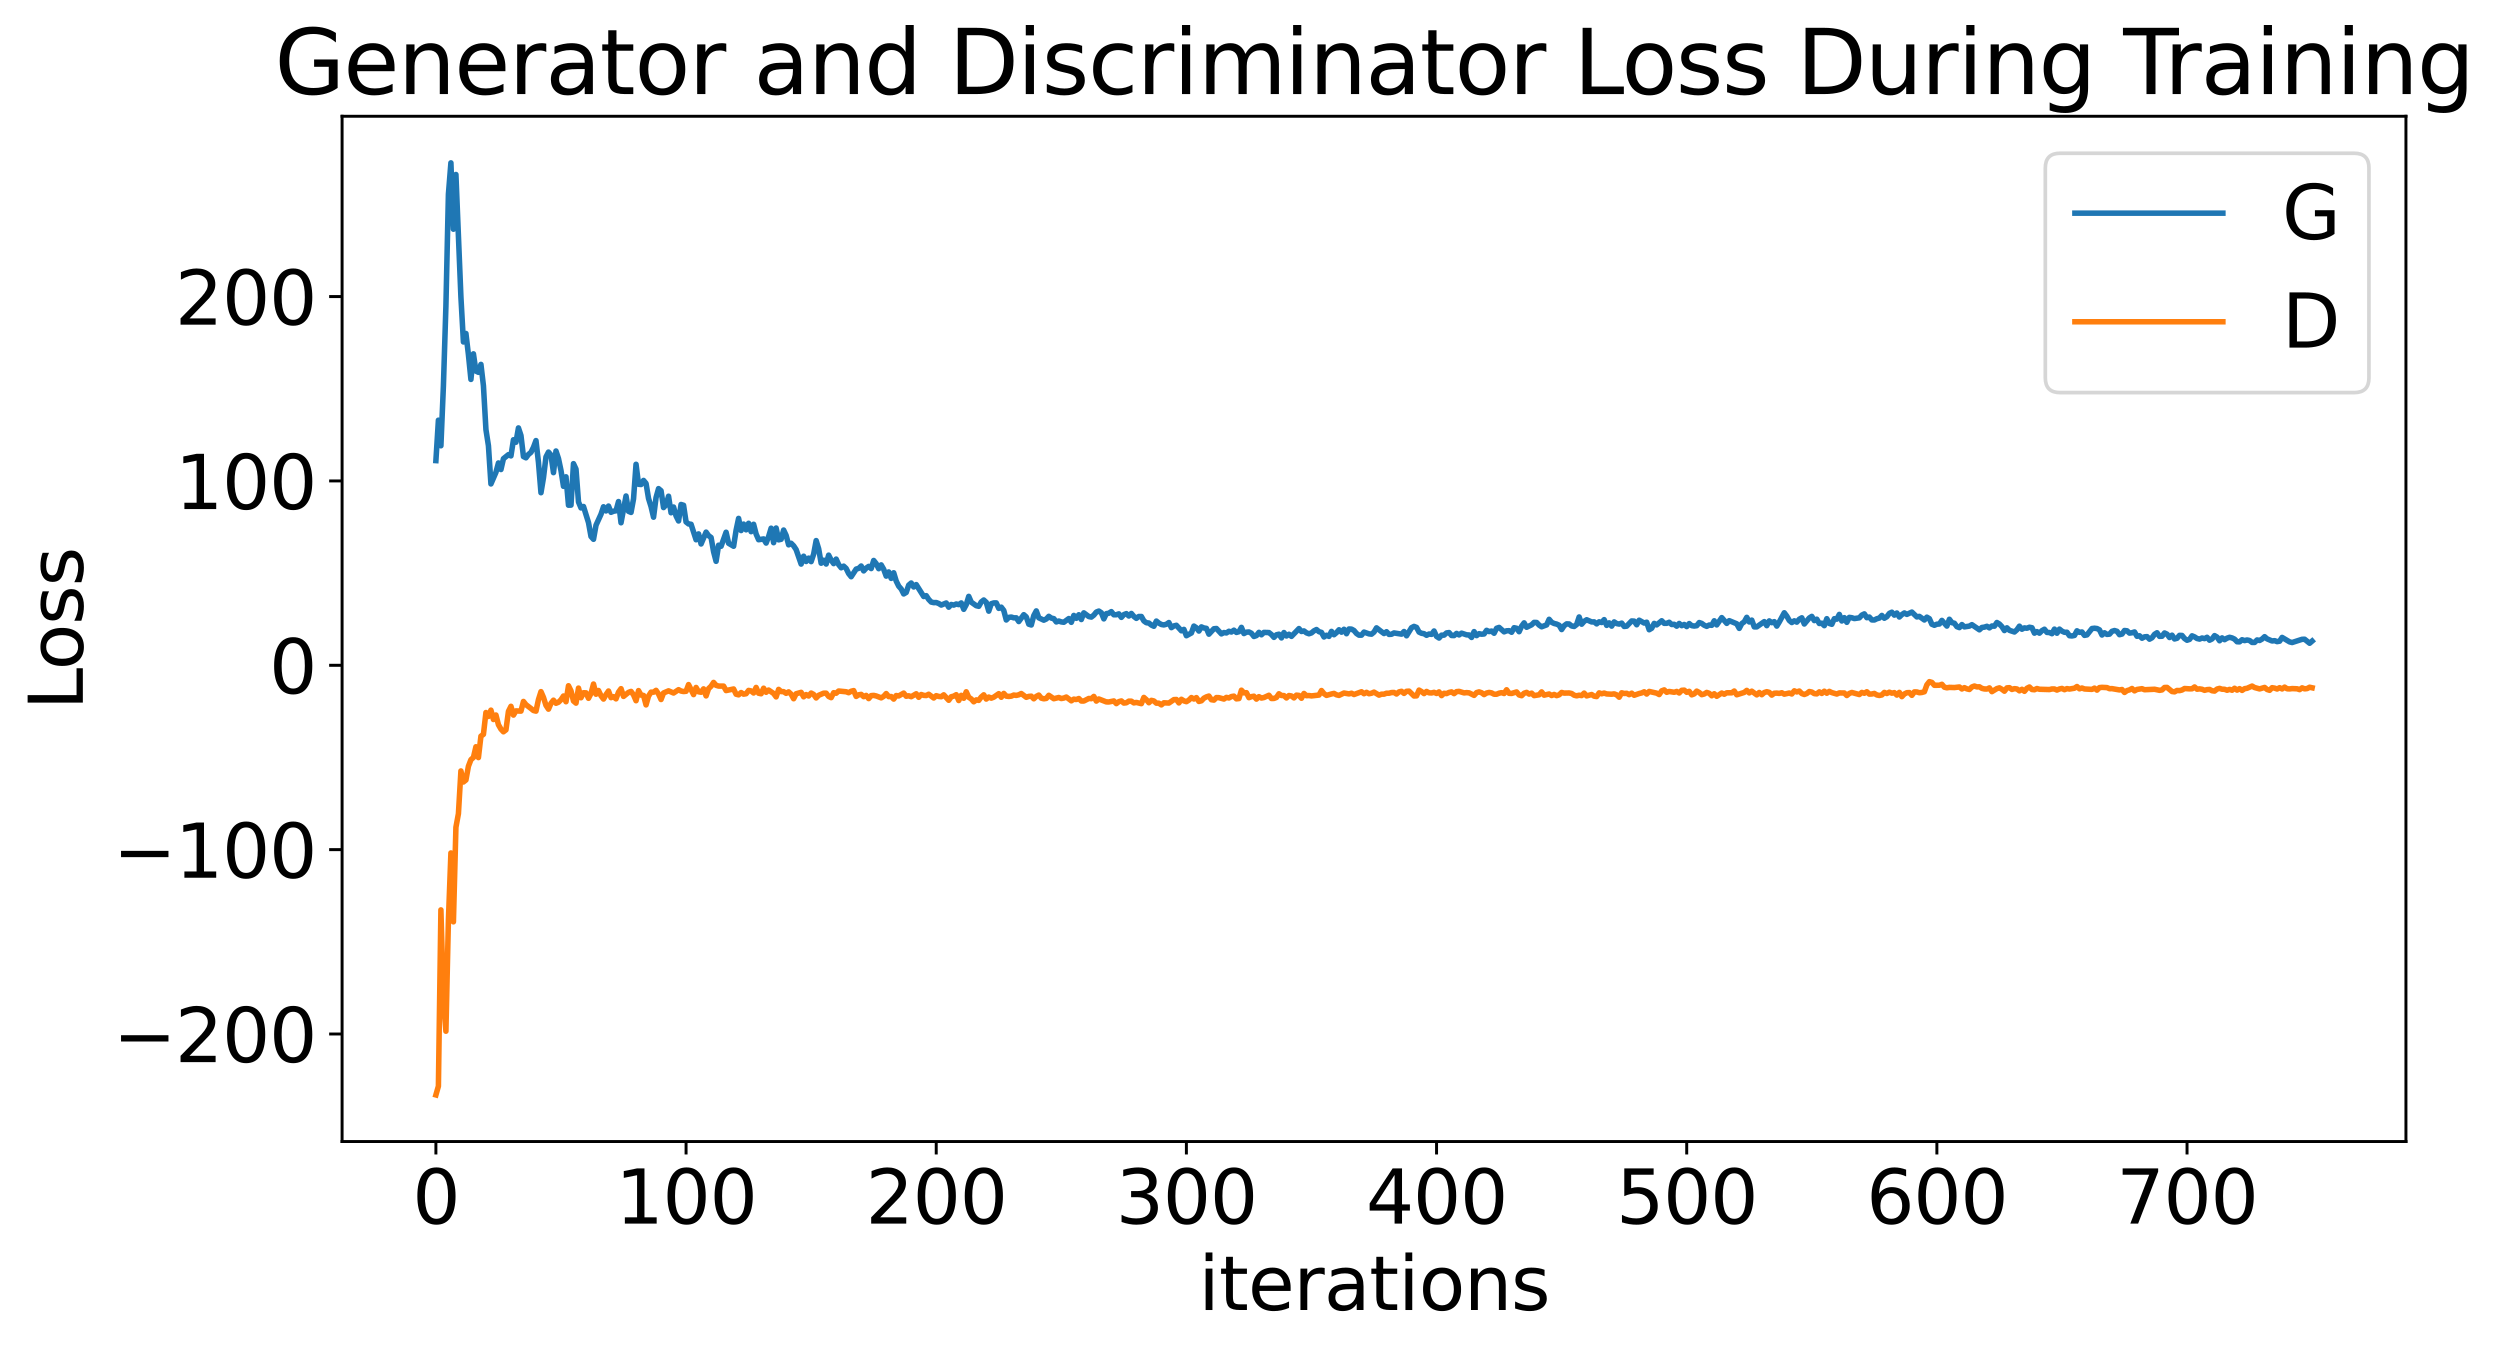 <?xml version="1.0" encoding="utf-8" standalone="no"?>
<!DOCTYPE svg PUBLIC "-//W3C//DTD SVG 1.1//EN"
  "http://www.w3.org/Graphics/SVG/1.1/DTD/svg11.dtd">
<svg xmlns:xlink="http://www.w3.org/1999/xlink" width="675.923pt" height="365.549pt" viewBox="0 0 675.923 365.549" xmlns="http://www.w3.org/2000/svg" version="1.1">
 <defs>
  <style type="text/css">*{stroke-linejoin: round; stroke-linecap: butt}</style>
 </defs>
 <g id="figure_1">
  <g id="patch_1">
   <path d="M 0 365.549 
L 675.923 365.549 
L 675.923 -0 
L 0 -0 
z
" style="fill: #ffffff"/>
  </g>
  <g id="axes_1">
   <g id="patch_2">
    <path d="M 92.491 308.636 
L 650.491 308.636 
L 650.491 31.436 
L 92.491 31.436 
z
" style="fill: #ffffff"/>
   </g>
   <g id="matplotlib.axis_1">
    <g id="xtick_1">
     <g id="line2d_1">
      <defs>
       <path id="m684b63f6de" d="M 0 0 
L 0 3.5 
" style="stroke: #000000; stroke-width: 0.8"/>
      </defs>
      <g>
       <use xlink:href="#m684b63f6de" x="117.854" y="308.636" style="stroke: #000000; stroke-width: 0.8"/>
      </g>
     </g>
     <g id="text_1">
      <!-- 0 -->
      <g transform="translate(111.492 330.833) scale(0.2 -0.2)">
       <defs>
        <path id="DejaVuSans-30" d="M 2034 4250 
Q 1547 4250 1301 3770 
Q 1056 3291 1056 2328 
Q 1056 1369 1301 889 
Q 1547 409 2034 409 
Q 2525 409 2770 889 
Q 3016 1369 3016 2328 
Q 3016 3291 2770 3770 
Q 2525 4250 2034 4250 
z
M 2034 4750 
Q 2819 4750 3233 4129 
Q 3647 3509 3647 2328 
Q 3647 1150 3233 529 
Q 2819 -91 2034 -91 
Q 1250 -91 836 529 
Q 422 1150 422 2328 
Q 422 3509 836 4129 
Q 1250 4750 2034 4750 
z
" transform="scale(0.016)"/>
       </defs>
       <use xlink:href="#DejaVuSans-30"/>
      </g>
     </g>
    </g>
    <g id="xtick_2">
     <g id="line2d_2">
      <g>
       <use xlink:href="#m684b63f6de" x="185.491" y="308.636" style="stroke: #000000; stroke-width: 0.8"/>
      </g>
     </g>
     <g id="text_2">
      <!-- 100 -->
      <g transform="translate(166.403 330.833) scale(0.2 -0.2)">
       <defs>
        <path id="DejaVuSans-31" d="M 794 531 
L 1825 531 
L 1825 4091 
L 703 3866 
L 703 4441 
L 1819 4666 
L 2450 4666 
L 2450 531 
L 3481 531 
L 3481 0 
L 794 0 
L 794 531 
z
" transform="scale(0.016)"/>
       </defs>
       <use xlink:href="#DejaVuSans-31"/>
       <use xlink:href="#DejaVuSans-30" x="63.623"/>
       <use xlink:href="#DejaVuSans-30" x="127.246"/>
      </g>
     </g>
    </g>
    <g id="xtick_3">
     <g id="line2d_3">
      <g>
       <use xlink:href="#m684b63f6de" x="253.127" y="308.636" style="stroke: #000000; stroke-width: 0.8"/>
      </g>
     </g>
     <g id="text_3">
      <!-- 200 -->
      <g transform="translate(234.039 330.833) scale(0.2 -0.2)">
       <defs>
        <path id="DejaVuSans-32" d="M 1228 531 
L 3431 531 
L 3431 0 
L 469 0 
L 469 531 
Q 828 903 1448 1529 
Q 2069 2156 2228 2338 
Q 2531 2678 2651 2914 
Q 2772 3150 2772 3378 
Q 2772 3750 2511 3984 
Q 2250 4219 1831 4219 
Q 1534 4219 1204 4116 
Q 875 4013 500 3803 
L 500 4441 
Q 881 4594 1212 4672 
Q 1544 4750 1819 4750 
Q 2544 4750 2975 4387 
Q 3406 4025 3406 3419 
Q 3406 3131 3298 2873 
Q 3191 2616 2906 2266 
Q 2828 2175 2409 1742 
Q 1991 1309 1228 531 
z
" transform="scale(0.016)"/>
       </defs>
       <use xlink:href="#DejaVuSans-32"/>
       <use xlink:href="#DejaVuSans-30" x="63.623"/>
       <use xlink:href="#DejaVuSans-30" x="127.246"/>
      </g>
     </g>
    </g>
    <g id="xtick_4">
     <g id="line2d_4">
      <g>
       <use xlink:href="#m684b63f6de" x="320.763" y="308.636" style="stroke: #000000; stroke-width: 0.8"/>
      </g>
     </g>
     <g id="text_4">
      <!-- 300 -->
      <g transform="translate(301.676 330.833) scale(0.2 -0.2)">
       <defs>
        <path id="DejaVuSans-33" d="M 2597 2516 
Q 3050 2419 3304 2112 
Q 3559 1806 3559 1356 
Q 3559 666 3084 287 
Q 2609 -91 1734 -91 
Q 1441 -91 1130 -33 
Q 819 25 488 141 
L 488 750 
Q 750 597 1062 519 
Q 1375 441 1716 441 
Q 2309 441 2620 675 
Q 2931 909 2931 1356 
Q 2931 1769 2642 2001 
Q 2353 2234 1838 2234 
L 1294 2234 
L 1294 2753 
L 1863 2753 
Q 2328 2753 2575 2939 
Q 2822 3125 2822 3475 
Q 2822 3834 2567 4026 
Q 2313 4219 1838 4219 
Q 1578 4219 1281 4162 
Q 984 4106 628 3988 
L 628 4550 
Q 988 4650 1302 4700 
Q 1616 4750 1894 4750 
Q 2613 4750 3031 4423 
Q 3450 4097 3450 3541 
Q 3450 3153 3228 2886 
Q 3006 2619 2597 2516 
z
" transform="scale(0.016)"/>
       </defs>
       <use xlink:href="#DejaVuSans-33"/>
       <use xlink:href="#DejaVuSans-30" x="63.623"/>
       <use xlink:href="#DejaVuSans-30" x="127.246"/>
      </g>
     </g>
    </g>
    <g id="xtick_5">
     <g id="line2d_5">
      <g>
       <use xlink:href="#m684b63f6de" x="388.4" y="308.636" style="stroke: #000000; stroke-width: 0.8"/>
      </g>
     </g>
     <g id="text_5">
      <!-- 400 -->
      <g transform="translate(369.312 330.833) scale(0.2 -0.2)">
       <defs>
        <path id="DejaVuSans-34" d="M 2419 4116 
L 825 1625 
L 2419 1625 
L 2419 4116 
z
M 2253 4666 
L 3047 4666 
L 3047 1625 
L 3713 1625 
L 3713 1100 
L 3047 1100 
L 3047 0 
L 2419 0 
L 2419 1100 
L 313 1100 
L 313 1709 
L 2253 4666 
z
" transform="scale(0.016)"/>
       </defs>
       <use xlink:href="#DejaVuSans-34"/>
       <use xlink:href="#DejaVuSans-30" x="63.623"/>
       <use xlink:href="#DejaVuSans-30" x="127.246"/>
      </g>
     </g>
    </g>
    <g id="xtick_6">
     <g id="line2d_6">
      <g>
       <use xlink:href="#m684b63f6de" x="456.036" y="308.636" style="stroke: #000000; stroke-width: 0.8"/>
      </g>
     </g>
     <g id="text_6">
      <!-- 500 -->
      <g transform="translate(436.949 330.833) scale(0.2 -0.2)">
       <defs>
        <path id="DejaVuSans-35" d="M 691 4666 
L 3169 4666 
L 3169 4134 
L 1269 4134 
L 1269 2991 
Q 1406 3038 1543 3061 
Q 1681 3084 1819 3084 
Q 2600 3084 3056 2656 
Q 3513 2228 3513 1497 
Q 3513 744 3044 326 
Q 2575 -91 1722 -91 
Q 1428 -91 1123 -41 
Q 819 9 494 109 
L 494 744 
Q 775 591 1075 516 
Q 1375 441 1709 441 
Q 2250 441 2565 725 
Q 2881 1009 2881 1497 
Q 2881 1984 2565 2268 
Q 2250 2553 1709 2553 
Q 1456 2553 1204 2497 
Q 953 2441 691 2322 
L 691 4666 
z
" transform="scale(0.016)"/>
       </defs>
       <use xlink:href="#DejaVuSans-35"/>
       <use xlink:href="#DejaVuSans-30" x="63.623"/>
       <use xlink:href="#DejaVuSans-30" x="127.246"/>
      </g>
     </g>
    </g>
    <g id="xtick_7">
     <g id="line2d_7">
      <g>
       <use xlink:href="#m684b63f6de" x="523.672" y="308.636" style="stroke: #000000; stroke-width: 0.8"/>
      </g>
     </g>
     <g id="text_7">
      <!-- 600 -->
      <g transform="translate(504.585 330.833) scale(0.2 -0.2)">
       <defs>
        <path id="DejaVuSans-36" d="M 2113 2584 
Q 1688 2584 1439 2293 
Q 1191 2003 1191 1497 
Q 1191 994 1439 701 
Q 1688 409 2113 409 
Q 2538 409 2786 701 
Q 3034 994 3034 1497 
Q 3034 2003 2786 2293 
Q 2538 2584 2113 2584 
z
M 3366 4563 
L 3366 3988 
Q 3128 4100 2886 4159 
Q 2644 4219 2406 4219 
Q 1781 4219 1451 3797 
Q 1122 3375 1075 2522 
Q 1259 2794 1537 2939 
Q 1816 3084 2150 3084 
Q 2853 3084 3261 2657 
Q 3669 2231 3669 1497 
Q 3669 778 3244 343 
Q 2819 -91 2113 -91 
Q 1303 -91 875 529 
Q 447 1150 447 2328 
Q 447 3434 972 4092 
Q 1497 4750 2381 4750 
Q 2619 4750 2861 4703 
Q 3103 4656 3366 4563 
z
" transform="scale(0.016)"/>
       </defs>
       <use xlink:href="#DejaVuSans-36"/>
       <use xlink:href="#DejaVuSans-30" x="63.623"/>
       <use xlink:href="#DejaVuSans-30" x="127.246"/>
      </g>
     </g>
    </g>
    <g id="xtick_8">
     <g id="line2d_8">
      <g>
       <use xlink:href="#m684b63f6de" x="591.309" y="308.636" style="stroke: #000000; stroke-width: 0.8"/>
      </g>
     </g>
     <g id="text_8">
      <!-- 700 -->
      <g transform="translate(572.221 330.833) scale(0.2 -0.2)">
       <defs>
        <path id="DejaVuSans-37" d="M 525 4666 
L 3525 4666 
L 3525 4397 
L 1831 0 
L 1172 0 
L 2766 4134 
L 525 4134 
L 525 4666 
z
" transform="scale(0.016)"/>
       </defs>
       <use xlink:href="#DejaVuSans-37"/>
       <use xlink:href="#DejaVuSans-30" x="63.623"/>
       <use xlink:href="#DejaVuSans-30" x="127.246"/>
      </g>
     </g>
    </g>
    <g id="text_9">
     <!-- iterations -->
     <g transform="translate(324.036 354.189) scale(0.2 -0.2)">
      <defs>
       <path id="DejaVuSans-69" d="M 603 3500 
L 1178 3500 
L 1178 0 
L 603 0 
L 603 3500 
z
M 603 4863 
L 1178 4863 
L 1178 4134 
L 603 4134 
L 603 4863 
z
" transform="scale(0.016)"/>
       <path id="DejaVuSans-74" d="M 1172 4494 
L 1172 3500 
L 2356 3500 
L 2356 3053 
L 1172 3053 
L 1172 1153 
Q 1172 725 1289 603 
Q 1406 481 1766 481 
L 2356 481 
L 2356 0 
L 1766 0 
Q 1100 0 847 248 
Q 594 497 594 1153 
L 594 3053 
L 172 3053 
L 172 3500 
L 594 3500 
L 594 4494 
L 1172 4494 
z
" transform="scale(0.016)"/>
       <path id="DejaVuSans-65" d="M 3597 1894 
L 3597 1613 
L 953 1613 
Q 991 1019 1311 708 
Q 1631 397 2203 397 
Q 2534 397 2845 478 
Q 3156 559 3463 722 
L 3463 178 
Q 3153 47 2828 -22 
Q 2503 -91 2169 -91 
Q 1331 -91 842 396 
Q 353 884 353 1716 
Q 353 2575 817 3079 
Q 1281 3584 2069 3584 
Q 2775 3584 3186 3129 
Q 3597 2675 3597 1894 
z
M 3022 2063 
Q 3016 2534 2758 2815 
Q 2500 3097 2075 3097 
Q 1594 3097 1305 2825 
Q 1016 2553 972 2059 
L 3022 2063 
z
" transform="scale(0.016)"/>
       <path id="DejaVuSans-72" d="M 2631 2963 
Q 2534 3019 2420 3045 
Q 2306 3072 2169 3072 
Q 1681 3072 1420 2755 
Q 1159 2438 1159 1844 
L 1159 0 
L 581 0 
L 581 3500 
L 1159 3500 
L 1159 2956 
Q 1341 3275 1631 3429 
Q 1922 3584 2338 3584 
Q 2397 3584 2469 3576 
Q 2541 3569 2628 3553 
L 2631 2963 
z
" transform="scale(0.016)"/>
       <path id="DejaVuSans-61" d="M 2194 1759 
Q 1497 1759 1228 1600 
Q 959 1441 959 1056 
Q 959 750 1161 570 
Q 1363 391 1709 391 
Q 2188 391 2477 730 
Q 2766 1069 2766 1631 
L 2766 1759 
L 2194 1759 
z
M 3341 1997 
L 3341 0 
L 2766 0 
L 2766 531 
Q 2569 213 2275 61 
Q 1981 -91 1556 -91 
Q 1019 -91 701 211 
Q 384 513 384 1019 
Q 384 1609 779 1909 
Q 1175 2209 1959 2209 
L 2766 2209 
L 2766 2266 
Q 2766 2663 2505 2880 
Q 2244 3097 1772 3097 
Q 1472 3097 1187 3025 
Q 903 2953 641 2809 
L 641 3341 
Q 956 3463 1253 3523 
Q 1550 3584 1831 3584 
Q 2591 3584 2966 3190 
Q 3341 2797 3341 1997 
z
" transform="scale(0.016)"/>
       <path id="DejaVuSans-6f" d="M 1959 3097 
Q 1497 3097 1228 2736 
Q 959 2375 959 1747 
Q 959 1119 1226 758 
Q 1494 397 1959 397 
Q 2419 397 2687 759 
Q 2956 1122 2956 1747 
Q 2956 2369 2687 2733 
Q 2419 3097 1959 3097 
z
M 1959 3584 
Q 2709 3584 3137 3096 
Q 3566 2609 3566 1747 
Q 3566 888 3137 398 
Q 2709 -91 1959 -91 
Q 1206 -91 779 398 
Q 353 888 353 1747 
Q 353 2609 779 3096 
Q 1206 3584 1959 3584 
z
" transform="scale(0.016)"/>
       <path id="DejaVuSans-6e" d="M 3513 2113 
L 3513 0 
L 2938 0 
L 2938 2094 
Q 2938 2591 2744 2837 
Q 2550 3084 2163 3084 
Q 1697 3084 1428 2787 
Q 1159 2491 1159 1978 
L 1159 0 
L 581 0 
L 581 3500 
L 1159 3500 
L 1159 2956 
Q 1366 3272 1645 3428 
Q 1925 3584 2291 3584 
Q 2894 3584 3203 3211 
Q 3513 2838 3513 2113 
z
" transform="scale(0.016)"/>
       <path id="DejaVuSans-73" d="M 2834 3397 
L 2834 2853 
Q 2591 2978 2328 3040 
Q 2066 3103 1784 3103 
Q 1356 3103 1142 2972 
Q 928 2841 928 2578 
Q 928 2378 1081 2264 
Q 1234 2150 1697 2047 
L 1894 2003 
Q 2506 1872 2764 1633 
Q 3022 1394 3022 966 
Q 3022 478 2636 193 
Q 2250 -91 1575 -91 
Q 1294 -91 989 -36 
Q 684 19 347 128 
L 347 722 
Q 666 556 975 473 
Q 1284 391 1588 391 
Q 1994 391 2212 530 
Q 2431 669 2431 922 
Q 2431 1156 2273 1281 
Q 2116 1406 1581 1522 
L 1381 1569 
Q 847 1681 609 1914 
Q 372 2147 372 2553 
Q 372 3047 722 3315 
Q 1072 3584 1716 3584 
Q 2034 3584 2315 3537 
Q 2597 3491 2834 3397 
z
" transform="scale(0.016)"/>
      </defs>
      <use xlink:href="#DejaVuSans-69"/>
      <use xlink:href="#DejaVuSans-74" x="27.783"/>
      <use xlink:href="#DejaVuSans-65" x="66.992"/>
      <use xlink:href="#DejaVuSans-72" x="128.516"/>
      <use xlink:href="#DejaVuSans-61" x="169.629"/>
      <use xlink:href="#DejaVuSans-74" x="230.908"/>
      <use xlink:href="#DejaVuSans-69" x="270.117"/>
      <use xlink:href="#DejaVuSans-6f" x="297.9"/>
      <use xlink:href="#DejaVuSans-6e" x="359.082"/>
      <use xlink:href="#DejaVuSans-73" x="422.461"/>
     </g>
    </g>
   </g>
   <g id="matplotlib.axis_2">
    <g id="ytick_1">
     <g id="line2d_9">
      <defs>
       <path id="m6ae4defc2c" d="M 0 0 
L -3.5 0 
" style="stroke: #000000; stroke-width: 0.8"/>
      </defs>
      <g>
       <use xlink:href="#m6ae4defc2c" x="92.491" y="279.563" style="stroke: #000000; stroke-width: 0.8"/>
      </g>
     </g>
     <g id="text_10">
      <!-- −200 -->
      <g transform="translate(30.556 287.161) scale(0.2 -0.2)">
       <defs>
        <path id="DejaVuSans-2212" d="M 678 2272 
L 4684 2272 
L 4684 1741 
L 678 1741 
L 678 2272 
z
" transform="scale(0.016)"/>
       </defs>
       <use xlink:href="#DejaVuSans-2212"/>
       <use xlink:href="#DejaVuSans-32" x="83.789"/>
       <use xlink:href="#DejaVuSans-30" x="147.412"/>
       <use xlink:href="#DejaVuSans-30" x="211.035"/>
      </g>
     </g>
    </g>
    <g id="ytick_2">
     <g id="line2d_10">
      <g>
       <use xlink:href="#m6ae4defc2c" x="92.491" y="229.718" style="stroke: #000000; stroke-width: 0.8"/>
      </g>
     </g>
     <g id="text_11">
      <!-- −100 -->
      <g transform="translate(30.556 237.317) scale(0.2 -0.2)">
       <use xlink:href="#DejaVuSans-2212"/>
       <use xlink:href="#DejaVuSans-31" x="83.789"/>
       <use xlink:href="#DejaVuSans-30" x="147.412"/>
       <use xlink:href="#DejaVuSans-30" x="211.035"/>
      </g>
     </g>
    </g>
    <g id="ytick_3">
     <g id="line2d_11">
      <g>
       <use xlink:href="#m6ae4defc2c" x="92.491" y="179.874" style="stroke: #000000; stroke-width: 0.8"/>
      </g>
     </g>
     <g id="text_12">
      <!-- 0 -->
      <g transform="translate(72.766 187.472) scale(0.2 -0.2)">
       <use xlink:href="#DejaVuSans-30"/>
      </g>
     </g>
    </g>
    <g id="ytick_4">
     <g id="line2d_12">
      <g>
       <use xlink:href="#m6ae4defc2c" x="92.491" y="130.029" style="stroke: #000000; stroke-width: 0.8"/>
      </g>
     </g>
     <g id="text_13">
      <!-- 100 -->
      <g transform="translate(47.316 137.628) scale(0.2 -0.2)">
       <use xlink:href="#DejaVuSans-31"/>
       <use xlink:href="#DejaVuSans-30" x="63.623"/>
       <use xlink:href="#DejaVuSans-30" x="127.246"/>
      </g>
     </g>
    </g>
    <g id="ytick_5">
     <g id="line2d_13">
      <g>
       <use xlink:href="#m6ae4defc2c" x="92.491" y="80.185" style="stroke: #000000; stroke-width: 0.8"/>
      </g>
     </g>
     <g id="text_14">
      <!-- 200 -->
      <g transform="translate(47.316 87.783) scale(0.2 -0.2)">
       <use xlink:href="#DejaVuSans-32"/>
       <use xlink:href="#DejaVuSans-30" x="63.623"/>
       <use xlink:href="#DejaVuSans-30" x="127.246"/>
      </g>
     </g>
    </g>
    <g id="text_15">
     <!-- Loss -->
     <g transform="translate(22.397 191.971) rotate(-90) scale(0.2 -0.2)">
      <defs>
       <path id="DejaVuSans-4c" d="M 628 4666 
L 1259 4666 
L 1259 531 
L 3531 531 
L 3531 0 
L 628 0 
L 628 4666 
z
" transform="scale(0.016)"/>
      </defs>
      <use xlink:href="#DejaVuSans-4c"/>
      <use xlink:href="#DejaVuSans-6f" x="53.963"/>
      <use xlink:href="#DejaVuSans-73" x="115.145"/>
      <use xlink:href="#DejaVuSans-73" x="167.244"/>
     </g>
    </g>
   </g>
   <g id="line2d_14">
    <path d="M 117.854 124.532 
L 118.531 113.612 
L 119.207 120.52 
L 119.883 104.349 
L 120.56 82.759 
L 121.236 52.517 
L 121.912 44.036 
L 122.589 61.97 
L 123.265 47.185 
L 124.618 80.314 
L 125.294 92.451 
L 125.971 90.17 
L 126.647 95.881 
L 127.323 102.578 
L 128 95.671 
L 128.676 100.332 
L 129.352 100.663 
L 130.029 98.525 
L 130.705 104.282 
L 131.382 116.143 
L 132.058 120.516 
L 132.734 130.835 
L 134.087 127.699 
L 134.763 125.168 
L 135.44 126.944 
L 136.116 124.006 
L 137.469 122.924 
L 138.145 123.258 
L 138.822 118.899 
L 139.498 119.564 
L 140.174 115.7 
L 140.851 117.745 
L 141.527 123.443 
L 142.203 123.775 
L 142.88 122.858 
L 143.556 122.302 
L 144.232 120.942 
L 144.909 119.124 
L 145.585 125.018 
L 146.262 133.214 
L 146.938 129.162 
L 147.614 123.543 
L 148.291 122.232 
L 148.967 123.024 
L 149.643 127.785 
L 150.32 121.941 
L 150.996 123.982 
L 151.672 127.194 
L 152.349 131.485 
L 153.025 128.918 
L 153.702 136.59 
L 154.378 136.567 
L 155.054 125.362 
L 155.731 126.824 
L 156.407 135.707 
L 157.083 137.327 
L 157.76 136.946 
L 159.112 141.298 
L 159.789 145.048 
L 160.465 145.805 
L 161.142 141.998 
L 162.494 139.026 
L 163.171 137.02 
L 163.847 138.139 
L 164.523 136.828 
L 165.2 138.508 
L 165.876 138.221 
L 166.552 138.102 
L 167.229 135.609 
L 167.905 141.339 
L 169.258 134.107 
L 169.934 138.243 
L 170.611 138.539 
L 171.287 134.882 
L 171.963 125.535 
L 172.64 130.929 
L 173.316 130.996 
L 173.992 129.896 
L 174.669 130.702 
L 175.345 134.782 
L 176.022 136.965 
L 176.698 139.834 
L 177.374 134.539 
L 178.051 132.113 
L 178.727 132.679 
L 179.403 137.227 
L 180.08 136.509 
L 180.756 134.165 
L 181.432 138.634 
L 182.109 137.087 
L 182.785 139.481 
L 183.462 140.848 
L 184.138 136.401 
L 184.814 136.61 
L 185.491 141.12 
L 186.167 141.657 
L 186.843 141.745 
L 188.196 145.931 
L 188.872 144.354 
L 189.549 147.068 
L 190.902 143.873 
L 191.578 144.823 
L 192.254 145.322 
L 192.931 149.161 
L 193.607 151.758 
L 194.283 147.409 
L 194.96 147.688 
L 196.312 143.905 
L 196.989 146.885 
L 198.342 147.688 
L 199.018 143.358 
L 199.694 140.161 
L 200.371 143.441 
L 201.047 141.701 
L 201.723 143.244 
L 202.4 141.486 
L 203.076 143.744 
L 203.752 141.753 
L 204.429 144.378 
L 205.105 145.925 
L 206.458 145.71 
L 207.134 146.822 
L 207.811 145.066 
L 208.487 142.813 
L 209.163 146.723 
L 209.84 142.763 
L 210.516 145.959 
L 211.192 145.805 
L 211.869 143.312 
L 212.545 144.758 
L 213.222 147.303 
L 213.898 146.891 
L 214.574 147.575 
L 215.251 148.595 
L 216.603 152.507 
L 217.28 150.388 
L 217.956 151.806 
L 218.632 150.903 
L 219.309 151.841 
L 219.985 149.806 
L 220.662 146.162 
L 221.338 148.368 
L 222.014 152.273 
L 222.691 151.466 
L 223.367 152.492 
L 224.043 150.095 
L 224.72 151.431 
L 225.396 152.384 
L 226.072 151.164 
L 226.749 152.662 
L 227.425 153.505 
L 228.102 153.07 
L 228.778 153.701 
L 229.454 155.076 
L 230.131 155.925 
L 231.483 153.861 
L 232.16 153.674 
L 232.836 153.035 
L 233.512 154.347 
L 234.189 153.599 
L 234.865 153.138 
L 235.542 153.719 
L 236.218 151.537 
L 236.894 152.382 
L 237.571 153.755 
L 238.247 152.731 
L 238.923 153.913 
L 239.6 155.763 
L 240.276 154.636 
L 240.952 156.375 
L 241.629 154.863 
L 242.305 157.097 
L 242.982 158.475 
L 243.658 159.246 
L 244.334 160.579 
L 245.011 160.178 
L 245.687 158.199 
L 246.363 157.633 
L 247.04 158.695 
L 247.716 158.059 
L 249.745 161.274 
L 250.422 161.05 
L 251.098 162.073 
L 251.774 162.78 
L 252.451 162.932 
L 253.127 162.91 
L 253.803 163.164 
L 254.48 163.59 
L 255.832 163.029 
L 256.509 164.161 
L 257.185 163.437 
L 257.862 163.598 
L 258.538 163.303 
L 259.214 163.467 
L 259.891 163.018 
L 260.567 164.735 
L 261.243 163.475 
L 261.92 161.245 
L 262.596 162.806 
L 263.949 163.762 
L 264.625 163.923 
L 265.302 162.747 
L 265.978 162.226 
L 266.654 162.846 
L 267.331 165.236 
L 268.007 163.231 
L 268.683 163.011 
L 269.36 163.004 
L 270.036 164.481 
L 270.712 164.159 
L 271.389 165.051 
L 272.065 167.617 
L 272.742 166.928 
L 273.418 166.829 
L 274.094 167.045 
L 274.771 167.041 
L 275.447 168.045 
L 276.8 166.199 
L 277.476 166.801 
L 278.152 168.76 
L 278.829 168.974 
L 279.505 166.435 
L 280.182 165.174 
L 280.858 167.037 
L 282.211 167.676 
L 282.887 167.355 
L 283.563 166.638 
L 284.24 167.117 
L 284.916 167.267 
L 285.592 168.15 
L 286.269 167.909 
L 286.945 168.147 
L 287.622 168.238 
L 288.974 167.241 
L 289.651 168.253 
L 290.327 166.4 
L 291.003 167.17 
L 291.68 166.21 
L 292.356 167.497 
L 293.032 165.699 
L 294.385 166.699 
L 295.062 166.841 
L 295.738 166.31 
L 296.414 165.48 
L 297.091 165.215 
L 297.767 165.669 
L 298.443 167.322 
L 299.12 165.914 
L 299.796 165.804 
L 300.472 165.368 
L 301.149 166.22 
L 301.825 166.206 
L 302.502 165.972 
L 303.178 166.914 
L 303.854 166.17 
L 304.531 165.912 
L 305.207 166.548 
L 305.883 165.863 
L 306.56 166.657 
L 307.236 167.182 
L 307.912 166.678 
L 308.589 166.676 
L 309.265 167.876 
L 309.942 168.366 
L 310.618 168.45 
L 311.294 168.998 
L 311.971 169.32 
L 312.647 167.923 
L 313.323 168.469 
L 314 168.844 
L 314.676 168.961 
L 315.352 168.782 
L 316.029 168.317 
L 316.705 169.689 
L 317.382 169.234 
L 318.058 169.061 
L 319.411 170.547 
L 320.087 170.172 
L 320.763 171.878 
L 322.116 171.137 
L 322.792 169.278 
L 323.469 169.726 
L 324.145 170.616 
L 324.822 169.496 
L 325.498 169.783 
L 326.174 169.89 
L 326.851 171.457 
L 328.203 170.001 
L 328.88 169.927 
L 330.232 171.38 
L 330.909 171.029 
L 331.585 171.125 
L 332.262 170.681 
L 332.938 170.877 
L 333.614 170.384 
L 334.291 170.987 
L 334.967 170.792 
L 335.643 169.625 
L 336.32 171.289 
L 336.996 170.927 
L 337.672 170.865 
L 338.349 171.212 
L 339.025 172.079 
L 339.702 171.845 
L 340.378 170.971 
L 341.054 171.625 
L 341.731 170.984 
L 343.083 171.029 
L 343.76 171.561 
L 344.436 172.322 
L 345.112 171.628 
L 345.789 171.468 
L 346.465 172.468 
L 347.142 171.026 
L 347.818 171.947 
L 348.494 171.484 
L 349.171 172.05 
L 350.523 170.66 
L 351.2 169.948 
L 351.876 170.734 
L 352.552 170.584 
L 353.229 171.103 
L 353.905 171.348 
L 354.582 171.12 
L 355.258 170.559 
L 355.934 170.211 
L 356.611 170.789 
L 357.287 170.98 
L 357.963 172.212 
L 358.64 171.754 
L 359.316 172.058 
L 359.992 170.71 
L 360.669 171.61 
L 361.345 171.046 
L 362.022 170.276 
L 362.698 170.921 
L 363.374 170.143 
L 364.051 171.336 
L 364.727 170.059 
L 365.403 170.093 
L 366.08 170.47 
L 366.756 171.274 
L 367.432 171.728 
L 368.109 171.723 
L 368.785 170.899 
L 370.138 171.378 
L 370.814 171.46 
L 371.491 170.901 
L 372.167 169.755 
L 373.52 170.795 
L 374.196 171.284 
L 374.872 170.797 
L 375.549 171.525 
L 376.225 171.481 
L 376.902 171.125 
L 378.931 171.451 
L 379.607 170.747 
L 380.283 171.894 
L 381.636 169.706 
L 382.312 169.358 
L 382.989 169.628 
L 383.665 170.895 
L 384.342 171.221 
L 385.018 171.328 
L 385.694 171.762 
L 386.371 171.42 
L 387.047 171.51 
L 387.723 170.605 
L 388.4 172.064 
L 389.076 172.504 
L 389.752 171.731 
L 390.429 171.718 
L 391.105 171.127 
L 391.782 171.028 
L 392.458 171.814 
L 393.134 171.843 
L 393.811 171.261 
L 394.487 171.662 
L 395.163 171.188 
L 396.516 171.638 
L 397.192 171.681 
L 397.869 172.343 
L 398.545 170.773 
L 399.222 171.851 
L 399.898 171.336 
L 400.574 171.471 
L 401.251 171.404 
L 401.927 170.429 
L 402.603 170.752 
L 403.28 170.623 
L 403.956 171.205 
L 404.632 169.869 
L 405.309 169.637 
L 406.662 170.828 
L 407.338 170.552 
L 408.014 170.519 
L 408.691 170.942 
L 409.367 169.719 
L 410.043 169.863 
L 410.72 170.789 
L 411.396 169.309 
L 412.072 168.405 
L 412.749 169.593 
L 414.102 168.929 
L 414.778 168.277 
L 415.454 168.304 
L 416.131 169.014 
L 416.807 169.461 
L 418.16 168.954 
L 418.836 167.445 
L 419.512 168.252 
L 420.189 168.569 
L 420.865 168.73 
L 421.542 169.044 
L 422.218 170.208 
L 422.894 169.181 
L 423.571 168.673 
L 424.247 168.708 
L 424.923 169.243 
L 425.6 169.377 
L 426.276 168.851 
L 426.952 166.813 
L 427.629 168.761 
L 428.305 168 
L 428.982 167.565 
L 430.334 168.156 
L 431.011 168.132 
L 431.687 168.675 
L 432.363 168.119 
L 433.04 168.305 
L 433.716 167.536 
L 434.392 169.079 
L 435.069 168.406 
L 435.745 169.281 
L 436.422 168.148 
L 437.098 168.594 
L 437.774 168.733 
L 438.451 168.471 
L 439.127 169.372 
L 439.803 169.293 
L 441.156 167.888 
L 441.832 167.937 
L 442.509 168.913 
L 443.185 167.686 
L 444.538 168.453 
L 445.214 168.226 
L 445.891 170.263 
L 446.567 169.858 
L 447.243 168.551 
L 447.92 168.947 
L 449.272 167.837 
L 449.949 168.529 
L 450.625 168.526 
L 451.302 168.242 
L 451.978 168.846 
L 452.654 168.793 
L 453.331 169.295 
L 454.007 168.568 
L 454.683 169.157 
L 455.36 168.842 
L 456.036 169.404 
L 456.712 168.601 
L 457.389 169.158 
L 458.065 169.262 
L 458.742 169.167 
L 459.418 168.319 
L 460.094 168.554 
L 460.771 169.044 
L 461.447 169.344 
L 462.123 168.986 
L 462.8 169.063 
L 463.476 167.845 
L 464.152 168.952 
L 465.505 166.987 
L 466.858 168.536 
L 467.534 167.813 
L 469.563 168.654 
L 470.24 169.891 
L 470.916 168.602 
L 471.592 168.123 
L 472.269 166.913 
L 472.945 168.156 
L 473.622 167.662 
L 474.298 169.488 
L 474.974 169.486 
L 477.003 168.073 
L 477.68 169.155 
L 478.356 167.874 
L 479.032 168.346 
L 479.709 168.077 
L 480.385 169.272 
L 481.062 168.161 
L 482.414 165.679 
L 483.091 166.577 
L 483.767 167.756 
L 484.443 168.312 
L 485.12 167.853 
L 485.796 168.206 
L 486.472 167.42 
L 487.149 167.037 
L 487.825 168.705 
L 489.178 167.087 
L 489.854 166.654 
L 490.531 167.786 
L 491.207 167.416 
L 491.883 168.57 
L 492.56 168.491 
L 493.236 169.155 
L 493.912 167.279 
L 494.589 168.56 
L 495.265 168.788 
L 495.942 167.281 
L 496.618 167.404 
L 497.294 166.122 
L 497.971 167.891 
L 498.647 166.997 
L 499.323 168.253 
L 500 166.923 
L 500.676 167.016 
L 501.352 167.241 
L 502.705 167.045 
L 503.382 166.305 
L 504.058 165.976 
L 504.734 167.001 
L 505.411 166.834 
L 506.087 167.605 
L 506.763 167.629 
L 507.44 167.288 
L 508.116 167.104 
L 508.792 166.398 
L 509.469 167.148 
L 510.145 166.744 
L 510.822 165.842 
L 511.498 165.519 
L 512.174 166.31 
L 512.851 165.741 
L 513.527 166.816 
L 514.203 166.165 
L 514.88 165.723 
L 515.556 166.108 
L 516.909 165.49 
L 518.262 166.795 
L 518.938 166.654 
L 520.291 167.621 
L 520.967 166.864 
L 521.643 167.267 
L 522.32 168.778 
L 522.996 169.055 
L 523.672 168.762 
L 524.349 168.711 
L 525.025 167.743 
L 526.378 169.265 
L 527.054 167.433 
L 527.731 168.345 
L 528.407 168.503 
L 529.083 169.431 
L 529.76 169.685 
L 530.436 168.871 
L 531.112 169.484 
L 532.465 169.279 
L 533.142 168.892 
L 535.171 170.281 
L 535.847 169.651 
L 536.523 169.556 
L 537.2 169.332 
L 537.876 169.753 
L 538.552 169.246 
L 539.229 169.301 
L 539.905 168.308 
L 540.582 168.719 
L 541.258 169.429 
L 541.934 170.479 
L 542.611 169.746 
L 543.287 170.423 
L 544.64 170.868 
L 545.316 170.271 
L 545.992 169.304 
L 546.669 170.119 
L 547.345 169.768 
L 548.022 169.858 
L 548.698 169.587 
L 549.374 169.717 
L 550.051 171.182 
L 550.727 170.773 
L 551.403 171.187 
L 552.08 170.514 
L 552.756 170.129 
L 553.432 170.984 
L 554.109 171.018 
L 554.785 171.33 
L 555.462 170.098 
L 556.138 171.202 
L 556.814 170.095 
L 557.491 170.642 
L 558.167 170.955 
L 558.843 170.938 
L 559.52 171.877 
L 560.196 171.941 
L 560.872 171.802 
L 561.549 170.554 
L 562.225 170.961 
L 562.902 170.872 
L 563.578 171.782 
L 564.254 171.653 
L 565.607 169.935 
L 566.283 169.855 
L 566.96 169.939 
L 567.636 170.29 
L 568.312 171.688 
L 568.989 171.086 
L 569.665 171.52 
L 570.342 171.452 
L 571.018 170.691 
L 571.694 170.478 
L 572.371 170.687 
L 573.047 171.598 
L 573.723 171.429 
L 574.4 170.469 
L 575.076 170.552 
L 575.752 171.171 
L 576.429 171.077 
L 577.105 170.857 
L 577.782 172.027 
L 578.458 171.897 
L 579.134 172.553 
L 579.811 172.187 
L 580.487 172.12 
L 581.163 172.813 
L 581.84 172.432 
L 582.516 171.505 
L 583.192 171.079 
L 583.869 172.052 
L 584.545 172.019 
L 585.222 171.139 
L 585.898 171.457 
L 586.574 172.361 
L 587.251 171.736 
L 587.927 172.753 
L 588.603 172.572 
L 589.28 171.778 
L 589.956 171.812 
L 590.632 172.632 
L 591.309 173.099 
L 591.985 172.871 
L 592.662 171.912 
L 593.338 172.195 
L 594.014 172.633 
L 594.691 172.796 
L 595.367 172.499 
L 596.043 172.658 
L 596.72 172.306 
L 597.396 173.088 
L 598.072 172.752 
L 598.749 171.854 
L 599.425 172.249 
L 600.102 173.238 
L 600.778 172.466 
L 601.454 172.944 
L 602.131 172.539 
L 602.807 172.308 
L 603.483 172.476 
L 604.16 172.806 
L 604.836 173.51 
L 605.512 173.535 
L 606.189 172.966 
L 606.865 173.196 
L 607.542 173.029 
L 608.218 173.17 
L 608.894 173.694 
L 609.571 173.696 
L 610.247 173.026 
L 610.923 173.164 
L 611.6 172.774 
L 612.276 172.144 
L 612.952 172.728 
L 614.305 173.301 
L 614.982 173.212 
L 615.658 173.474 
L 616.334 173.355 
L 617.011 172.341 
L 619.04 173.546 
L 619.716 173.717 
L 622.422 172.846 
L 623.098 172.831 
L 624.451 173.915 
L 625.127 173.329 
L 625.127 173.329 
" clip-path="url(#p0ed58107eb)" style="fill: none; stroke: #1f77b4; stroke-width: 1.5; stroke-linecap: square"/>
   </g>
   <g id="line2d_15">
    <path d="M 117.854 296.036 
L 118.531 293.671 
L 119.207 246.012 
L 119.883 269.986 
L 120.56 278.805 
L 121.236 248.797 
L 121.912 230.62 
L 122.589 249.231 
L 123.265 223.688 
L 123.942 220.005 
L 124.618 208.448 
L 125.294 211.428 
L 125.971 210.882 
L 126.647 207.173 
L 127.323 205.398 
L 128 204.796 
L 128.676 201.902 
L 129.352 204.825 
L 130.029 199.04 
L 130.705 198.543 
L 131.382 192.65 
L 132.058 193.698 
L 132.734 192.007 
L 133.411 194.532 
L 134.087 193.321 
L 134.763 195.95 
L 135.44 197.127 
L 136.116 197.852 
L 136.792 197.332 
L 137.469 192.322 
L 138.145 190.968 
L 138.822 193.335 
L 139.498 192.208 
L 140.851 192.262 
L 141.527 189.654 
L 142.203 190.521 
L 143.556 191.553 
L 144.232 192.104 
L 144.909 192.268 
L 145.585 189.139 
L 146.262 187.001 
L 146.938 188.56 
L 147.614 190.703 
L 148.291 191.731 
L 148.967 190.153 
L 149.643 189.313 
L 150.32 190.141 
L 150.996 189.86 
L 151.672 189.2 
L 152.349 188.182 
L 153.025 189.725 
L 153.702 185.409 
L 154.378 186.784 
L 155.054 189.527 
L 155.731 190.101 
L 156.407 186.044 
L 157.083 188.646 
L 157.76 187.302 
L 158.436 187.323 
L 159.112 188.795 
L 159.789 187.483 
L 160.465 184.947 
L 161.142 187.694 
L 161.818 186.692 
L 162.494 188.119 
L 163.171 189 
L 163.847 187.801 
L 164.523 186.832 
L 165.2 188.621 
L 165.876 188.361 
L 166.552 188.945 
L 167.229 187.132 
L 167.905 186.202 
L 168.582 188.284 
L 169.934 187.197 
L 170.611 186.938 
L 171.287 187.869 
L 171.963 189.449 
L 172.64 186.719 
L 173.316 187.926 
L 173.992 188.029 
L 174.669 190.578 
L 175.345 188.203 
L 176.022 187.139 
L 176.698 187.142 
L 177.374 186.651 
L 178.051 187.647 
L 178.727 189.12 
L 179.403 187.357 
L 180.756 186.781 
L 182.109 187.369 
L 183.462 186.468 
L 184.138 186.836 
L 184.814 186.971 
L 185.491 186.9 
L 186.167 185.093 
L 187.52 187.795 
L 188.196 185.874 
L 188.872 187.043 
L 189.549 187.16 
L 190.225 186.253 
L 190.902 188.145 
L 191.578 186.174 
L 192.254 185.537 
L 192.931 184.508 
L 193.607 185.289 
L 194.283 185.491 
L 195.636 185.506 
L 196.312 186.707 
L 198.342 186.282 
L 199.018 187.691 
L 199.694 187.862 
L 200.371 187.248 
L 201.047 187.676 
L 201.723 187.56 
L 202.4 186.671 
L 203.076 186.807 
L 203.752 187.358 
L 204.429 185.867 
L 205.105 187.428 
L 205.782 187.569 
L 206.458 186.076 
L 207.134 187.169 
L 207.811 186.573 
L 209.163 187.488 
L 209.84 188.414 
L 210.516 186.392 
L 211.192 186.977 
L 211.869 187.007 
L 212.545 187.455 
L 213.222 187.063 
L 213.898 187.688 
L 214.574 188.914 
L 215.251 187.573 
L 216.603 187.192 
L 217.28 188.389 
L 217.956 187.799 
L 218.632 188.176 
L 219.309 187.386 
L 219.985 187.752 
L 220.662 188.7 
L 221.338 187.993 
L 222.691 187.416 
L 223.367 187.418 
L 224.043 188.303 
L 224.72 188.623 
L 225.396 187.289 
L 226.072 187.427 
L 226.749 186.829 
L 228.778 187.035 
L 229.454 187.284 
L 230.131 186.891 
L 230.807 186.72 
L 231.483 188.287 
L 232.16 187.859 
L 232.836 187.743 
L 233.512 188.356 
L 234.189 188.023 
L 234.865 188.876 
L 235.542 188.073 
L 236.218 188.013 
L 236.894 188.165 
L 238.247 188.68 
L 238.923 188.271 
L 239.6 187.525 
L 240.276 188.342 
L 240.952 188.324 
L 241.629 189.009 
L 242.305 188.057 
L 242.982 188.16 
L 244.334 187.394 
L 245.011 188.24 
L 245.687 188.118 
L 246.363 188.362 
L 247.716 187.58 
L 248.392 188.523 
L 249.069 187.779 
L 249.745 188.005 
L 250.422 188.051 
L 251.098 187.705 
L 252.451 188.714 
L 253.127 188.091 
L 253.803 188.294 
L 254.48 188.373 
L 255.156 187.862 
L 256.509 189.328 
L 257.185 188.385 
L 257.862 188.209 
L 258.538 187.832 
L 259.214 189.397 
L 259.891 188.005 
L 260.567 188.785 
L 261.243 187.041 
L 261.92 188.521 
L 262.596 188.971 
L 263.272 189.739 
L 263.949 189.229 
L 264.625 189.357 
L 265.302 188.446 
L 265.978 187.862 
L 266.654 189.003 
L 267.331 188.465 
L 268.007 188.76 
L 268.683 188.493 
L 270.036 187.552 
L 270.712 188.515 
L 271.389 187.483 
L 272.065 188.209 
L 272.742 188.294 
L 273.418 188.217 
L 274.094 187.923 
L 274.771 188.013 
L 275.447 187.853 
L 276.123 187.512 
L 277.476 188.525 
L 278.152 188.286 
L 278.829 188.224 
L 279.505 188.931 
L 280.182 188.288 
L 280.858 187.93 
L 281.534 188.75 
L 282.211 188.932 
L 282.887 188.828 
L 283.563 187.992 
L 284.916 188.912 
L 286.269 188.582 
L 286.945 188.858 
L 287.622 188.733 
L 288.298 188.461 
L 289.651 189.477 
L 290.327 189.028 
L 291.003 189.132 
L 291.68 188.862 
L 292.356 189.527 
L 293.032 189.536 
L 294.385 188.843 
L 295.062 188.902 
L 295.738 188.297 
L 296.414 189.549 
L 297.091 188.985 
L 299.12 189.775 
L 299.796 189.788 
L 301.149 189.52 
L 301.825 190.233 
L 302.502 189.702 
L 303.178 189.514 
L 303.854 190.084 
L 304.531 190.008 
L 305.207 189.565 
L 305.883 189.583 
L 306.56 190.037 
L 307.236 189.92 
L 308.589 190.246 
L 309.265 188.57 
L 309.942 189.175 
L 310.618 189.991 
L 311.294 189.358 
L 311.971 189.516 
L 312.647 190.117 
L 313.323 190.121 
L 314 190.575 
L 314.676 190.013 
L 316.029 190.083 
L 317.382 189.16 
L 318.058 189.123 
L 318.734 190.043 
L 319.411 189.067 
L 320.087 189.495 
L 320.763 189.707 
L 321.44 189.284 
L 322.116 188.606 
L 322.792 188.988 
L 323.469 188.618 
L 324.145 189.644 
L 324.822 189.471 
L 325.498 188.768 
L 326.174 188.414 
L 326.851 188.195 
L 327.527 189.182 
L 328.203 189.286 
L 328.88 188.604 
L 329.556 188.63 
L 330.909 189.001 
L 331.585 188.555 
L 332.262 188.711 
L 332.938 188.331 
L 333.614 188.216 
L 334.291 188.947 
L 334.967 188.869 
L 335.643 186.613 
L 336.32 187.331 
L 336.996 187.279 
L 337.672 188.626 
L 338.349 188.357 
L 339.025 188.237 
L 339.702 189.014 
L 340.378 188.358 
L 341.054 188.733 
L 341.731 188.594 
L 343.083 187.978 
L 343.76 188.853 
L 344.436 188.839 
L 345.112 188.573 
L 345.789 187.581 
L 346.465 188.036 
L 347.142 188.069 
L 347.818 188.701 
L 348.494 188.053 
L 349.171 188.169 
L 349.847 188.687 
L 350.523 187.943 
L 351.2 188.021 
L 351.876 188.779 
L 352.552 187.497 
L 353.229 188.089 
L 353.905 188.053 
L 354.582 188.151 
L 356.611 187.923 
L 357.287 186.703 
L 357.963 187.536 
L 358.64 188.009 
L 359.992 187.627 
L 360.669 187.479 
L 361.345 187.855 
L 362.022 188.016 
L 363.374 187.371 
L 364.727 187.613 
L 365.403 187.426 
L 366.08 187.773 
L 368.109 187.032 
L 368.785 187.56 
L 369.462 187.191 
L 370.138 187.563 
L 370.814 187.427 
L 371.491 187.129 
L 372.843 187.941 
L 373.52 187.68 
L 374.196 187.683 
L 374.872 187.423 
L 375.549 187.429 
L 376.225 187.247 
L 376.902 187.229 
L 377.578 187.632 
L 378.254 187.059 
L 378.931 186.912 
L 379.607 187.47 
L 380.283 186.911 
L 380.96 186.861 
L 382.312 188.173 
L 382.989 188.138 
L 383.665 186.584 
L 384.342 186.98 
L 385.018 187.522 
L 385.694 186.95 
L 386.371 187.321 
L 387.047 187.351 
L 387.723 187.19 
L 388.4 187.487 
L 389.076 187.064 
L 389.752 188.069 
L 390.429 187.439 
L 391.105 187.526 
L 391.782 187.214 
L 392.458 187.065 
L 393.134 187.534 
L 393.811 187 
L 394.487 186.926 
L 395.84 187.338 
L 396.516 187.268 
L 397.192 187.325 
L 398.545 188.006 
L 399.222 187.257 
L 399.898 187.061 
L 400.574 187.294 
L 401.251 187.793 
L 401.927 187.373 
L 402.603 187.208 
L 403.28 187.337 
L 403.956 187.698 
L 404.632 187.696 
L 405.309 187.417 
L 405.985 187.272 
L 406.662 187.498 
L 407.338 186.499 
L 408.014 187.451 
L 408.691 187.487 
L 410.043 187.08 
L 410.72 187.896 
L 411.396 188.091 
L 412.072 187.424 
L 412.749 187.199 
L 413.425 187.66 
L 414.102 187.411 
L 414.778 188.07 
L 416.131 187.85 
L 416.807 187.071 
L 417.483 187.95 
L 418.836 187.633 
L 419.512 188.045 
L 420.189 187.763 
L 420.865 188.078 
L 421.542 187.861 
L 422.218 187.221 
L 422.894 187.392 
L 424.247 187.36 
L 424.923 187.502 
L 425.6 187.963 
L 426.276 188.131 
L 426.952 187.961 
L 427.629 188.06 
L 428.305 187.395 
L 428.982 188.153 
L 430.334 187.778 
L 431.011 188.222 
L 431.687 188.327 
L 432.363 187.334 
L 433.04 187.575 
L 433.716 187.386 
L 434.392 187.622 
L 435.745 187.692 
L 436.422 187.598 
L 437.098 187.866 
L 437.774 188.502 
L 438.451 187.315 
L 439.127 187.494 
L 439.803 187.451 
L 440.48 187.814 
L 441.156 187.417 
L 441.832 187.975 
L 443.185 187.509 
L 443.862 187.347 
L 444.538 187.041 
L 445.214 187.642 
L 445.891 186.948 
L 447.92 187.407 
L 448.596 187.783 
L 449.272 186.783 
L 449.949 186.525 
L 450.625 187.174 
L 451.302 186.955 
L 452.654 187.17 
L 453.331 186.949 
L 454.007 187.358 
L 454.683 186.647 
L 455.36 186.591 
L 456.036 187.171 
L 456.712 186.922 
L 457.389 187.86 
L 458.065 187.609 
L 458.742 186.862 
L 459.418 187.229 
L 460.094 187.817 
L 460.771 187.636 
L 461.447 187.213 
L 462.123 187.446 
L 462.8 188.112 
L 463.476 187.575 
L 464.152 188.253 
L 465.505 187.376 
L 466.182 187.701 
L 466.858 187.309 
L 468.211 187.314 
L 468.887 186.836 
L 469.563 187.844 
L 471.592 187.209 
L 472.269 186.666 
L 472.945 187.335 
L 473.622 186.874 
L 474.974 187.869 
L 475.651 187.228 
L 476.327 187.824 
L 477.003 187.239 
L 477.68 187.02 
L 478.356 187.197 
L 479.032 187.933 
L 479.709 187.431 
L 480.385 187.394 
L 481.062 187.476 
L 481.738 187.297 
L 482.414 187.683 
L 483.767 187.372 
L 484.443 187.628 
L 485.12 186.783 
L 485.796 187.075 
L 486.472 186.839 
L 487.149 187.516 
L 487.825 187.763 
L 488.502 187.506 
L 489.178 186.969 
L 489.854 187.109 
L 490.531 187.535 
L 491.207 187.599 
L 491.883 187.057 
L 492.56 187.479 
L 493.236 186.89 
L 493.912 187.426 
L 494.589 186.929 
L 495.265 187.257 
L 496.618 187.647 
L 497.294 187.342 
L 498.647 187.365 
L 499.323 188.044 
L 500 187.491 
L 500.676 187.225 
L 502.705 187.781 
L 503.382 187.215 
L 504.058 187.432 
L 504.734 187.031 
L 505.411 187.667 
L 506.087 187.633 
L 506.763 187.483 
L 507.44 187.892 
L 508.116 188.03 
L 508.792 187.893 
L 509.469 187.21 
L 510.145 187.498 
L 510.822 187.144 
L 511.498 187.41 
L 512.174 187.265 
L 512.851 187.924 
L 513.527 187.202 
L 514.203 188.344 
L 514.88 187.629 
L 515.556 187.288 
L 516.232 187.25 
L 516.909 187.989 
L 517.585 187.071 
L 518.262 187.082 
L 518.938 187.295 
L 519.614 187.222 
L 520.291 187.029 
L 520.967 185.159 
L 521.643 184.3 
L 522.32 184.5 
L 522.996 185.278 
L 524.349 185.269 
L 525.025 185.015 
L 525.702 185.796 
L 526.378 185.958 
L 527.054 185.848 
L 528.407 185.893 
L 529.76 185.735 
L 530.436 186.276 
L 531.112 185.924 
L 531.789 186.247 
L 532.465 186.411 
L 533.142 185.734 
L 533.818 185.48 
L 534.494 185.718 
L 535.171 185.69 
L 535.847 186.112 
L 536.523 186.273 
L 537.2 186.296 
L 537.876 185.989 
L 538.552 186.997 
L 539.905 186.171 
L 540.582 185.977 
L 541.258 186.357 
L 541.934 186.875 
L 542.611 185.986 
L 543.287 185.924 
L 543.963 186.399 
L 544.64 186.191 
L 545.316 186.267 
L 545.992 186.776 
L 546.669 186.365 
L 547.345 186.908 
L 548.022 186.091 
L 548.698 185.745 
L 549.374 186.419 
L 550.051 186.485 
L 550.727 186.162 
L 551.403 186.353 
L 554.109 186.436 
L 554.785 186.271 
L 555.462 186.28 
L 556.138 186.572 
L 556.814 186.278 
L 557.491 186.139 
L 558.167 186.468 
L 558.843 186.182 
L 559.52 186.297 
L 560.872 186.072 
L 561.549 185.62 
L 562.225 186.232 
L 562.902 186.02 
L 563.578 186.274 
L 565.607 186.39 
L 566.283 186.049 
L 566.96 186.586 
L 567.636 185.908 
L 568.312 185.839 
L 569.665 185.906 
L 570.342 186.203 
L 571.018 186.186 
L 573.047 186.535 
L 573.723 186.426 
L 574.4 187.209 
L 575.076 186.72 
L 575.752 186.525 
L 576.429 186.154 
L 577.105 186.784 
L 577.782 186.408 
L 579.134 186.202 
L 579.811 186.483 
L 582.516 186.353 
L 583.869 186.643 
L 584.545 186.526 
L 585.222 185.881 
L 585.898 185.858 
L 587.251 186.965 
L 587.927 187.053 
L 588.603 186.68 
L 589.28 186.721 
L 589.956 186.555 
L 590.632 186.154 
L 591.985 186.244 
L 592.662 186.222 
L 593.338 185.734 
L 594.014 186.339 
L 594.691 186.254 
L 595.367 186.357 
L 596.043 186.636 
L 596.72 186.455 
L 597.396 186.402 
L 598.072 186.755 
L 598.749 186.846 
L 599.425 186.299 
L 600.102 186.117 
L 600.778 186.346 
L 601.454 186.36 
L 602.131 186.623 
L 602.807 186.389 
L 603.483 186.618 
L 604.16 186.091 
L 604.836 186.587 
L 605.512 186.19 
L 606.189 186.66 
L 606.865 186.198 
L 607.542 186.092 
L 608.894 185.493 
L 609.571 185.887 
L 610.923 186.26 
L 612.276 185.864 
L 612.952 186.417 
L 613.629 186.633 
L 614.305 185.934 
L 614.982 186.048 
L 615.658 186.289 
L 616.334 185.936 
L 617.011 186.266 
L 617.687 185.779 
L 618.363 186.226 
L 619.04 186.262 
L 619.716 186.175 
L 621.069 186.227 
L 621.745 186.452 
L 622.422 185.973 
L 623.098 186.244 
L 623.774 186.169 
L 624.451 185.808 
L 625.127 185.955 
L 625.127 185.955 
" clip-path="url(#p0ed58107eb)" style="fill: none; stroke: #ff7f0e; stroke-width: 1.5; stroke-linecap: square"/>
   </g>
   <g id="patch_3">
    <path d="M 92.491 308.636 
L 92.491 31.436 
" style="fill: none; stroke: #000000; stroke-width: 0.8; stroke-linejoin: miter; stroke-linecap: square"/>
   </g>
   <g id="patch_4">
    <path d="M 650.491 308.636 
L 650.491 31.436 
" style="fill: none; stroke: #000000; stroke-width: 0.8; stroke-linejoin: miter; stroke-linecap: square"/>
   </g>
   <g id="patch_5">
    <path d="M 92.491 308.636 
L 650.491 308.636 
" style="fill: none; stroke: #000000; stroke-width: 0.8; stroke-linejoin: miter; stroke-linecap: square"/>
   </g>
   <g id="patch_6">
    <path d="M 92.491 31.436 
L 650.491 31.436 
" style="fill: none; stroke: #000000; stroke-width: 0.8; stroke-linejoin: miter; stroke-linecap: square"/>
   </g>
   <g id="text_16">
    <!-- Generator and Discriminator Loss During Training -->
    <g transform="translate(74.258 25.436) scale(0.24 -0.24)">
     <defs>
      <path id="DejaVuSans-47" d="M 3809 666 
L 3809 1919 
L 2778 1919 
L 2778 2438 
L 4434 2438 
L 4434 434 
Q 4069 175 3628 42 
Q 3188 -91 2688 -91 
Q 1594 -91 976 548 
Q 359 1188 359 2328 
Q 359 3472 976 4111 
Q 1594 4750 2688 4750 
Q 3144 4750 3555 4637 
Q 3966 4525 4313 4306 
L 4313 3634 
Q 3963 3931 3569 4081 
Q 3175 4231 2741 4231 
Q 1884 4231 1454 3753 
Q 1025 3275 1025 2328 
Q 1025 1384 1454 906 
Q 1884 428 2741 428 
Q 3075 428 3337 486 
Q 3600 544 3809 666 
z
" transform="scale(0.016)"/>
      <path id="DejaVuSans-20" transform="scale(0.016)"/>
      <path id="DejaVuSans-64" d="M 2906 2969 
L 2906 4863 
L 3481 4863 
L 3481 0 
L 2906 0 
L 2906 525 
Q 2725 213 2448 61 
Q 2172 -91 1784 -91 
Q 1150 -91 751 415 
Q 353 922 353 1747 
Q 353 2572 751 3078 
Q 1150 3584 1784 3584 
Q 2172 3584 2448 3432 
Q 2725 3281 2906 2969 
z
M 947 1747 
Q 947 1113 1208 752 
Q 1469 391 1925 391 
Q 2381 391 2643 752 
Q 2906 1113 2906 1747 
Q 2906 2381 2643 2742 
Q 2381 3103 1925 3103 
Q 1469 3103 1208 2742 
Q 947 2381 947 1747 
z
" transform="scale(0.016)"/>
      <path id="DejaVuSans-44" d="M 1259 4147 
L 1259 519 
L 2022 519 
Q 2988 519 3436 956 
Q 3884 1394 3884 2338 
Q 3884 3275 3436 3711 
Q 2988 4147 2022 4147 
L 1259 4147 
z
M 628 4666 
L 1925 4666 
Q 3281 4666 3915 4102 
Q 4550 3538 4550 2338 
Q 4550 1131 3912 565 
Q 3275 0 1925 0 
L 628 0 
L 628 4666 
z
" transform="scale(0.016)"/>
      <path id="DejaVuSans-63" d="M 3122 3366 
L 3122 2828 
Q 2878 2963 2633 3030 
Q 2388 3097 2138 3097 
Q 1578 3097 1268 2742 
Q 959 2388 959 1747 
Q 959 1106 1268 751 
Q 1578 397 2138 397 
Q 2388 397 2633 464 
Q 2878 531 3122 666 
L 3122 134 
Q 2881 22 2623 -34 
Q 2366 -91 2075 -91 
Q 1284 -91 818 406 
Q 353 903 353 1747 
Q 353 2603 823 3093 
Q 1294 3584 2113 3584 
Q 2378 3584 2631 3529 
Q 2884 3475 3122 3366 
z
" transform="scale(0.016)"/>
      <path id="DejaVuSans-6d" d="M 3328 2828 
Q 3544 3216 3844 3400 
Q 4144 3584 4550 3584 
Q 5097 3584 5394 3201 
Q 5691 2819 5691 2113 
L 5691 0 
L 5113 0 
L 5113 2094 
Q 5113 2597 4934 2840 
Q 4756 3084 4391 3084 
Q 3944 3084 3684 2787 
Q 3425 2491 3425 1978 
L 3425 0 
L 2847 0 
L 2847 2094 
Q 2847 2600 2669 2842 
Q 2491 3084 2119 3084 
Q 1678 3084 1418 2786 
Q 1159 2488 1159 1978 
L 1159 0 
L 581 0 
L 581 3500 
L 1159 3500 
L 1159 2956 
Q 1356 3278 1631 3431 
Q 1906 3584 2284 3584 
Q 2666 3584 2933 3390 
Q 3200 3197 3328 2828 
z
" transform="scale(0.016)"/>
      <path id="DejaVuSans-75" d="M 544 1381 
L 544 3500 
L 1119 3500 
L 1119 1403 
Q 1119 906 1312 657 
Q 1506 409 1894 409 
Q 2359 409 2629 706 
Q 2900 1003 2900 1516 
L 2900 3500 
L 3475 3500 
L 3475 0 
L 2900 0 
L 2900 538 
Q 2691 219 2414 64 
Q 2138 -91 1772 -91 
Q 1169 -91 856 284 
Q 544 659 544 1381 
z
M 1991 3584 
L 1991 3584 
z
" transform="scale(0.016)"/>
      <path id="DejaVuSans-67" d="M 2906 1791 
Q 2906 2416 2648 2759 
Q 2391 3103 1925 3103 
Q 1463 3103 1205 2759 
Q 947 2416 947 1791 
Q 947 1169 1205 825 
Q 1463 481 1925 481 
Q 2391 481 2648 825 
Q 2906 1169 2906 1791 
z
M 3481 434 
Q 3481 -459 3084 -895 
Q 2688 -1331 1869 -1331 
Q 1566 -1331 1297 -1286 
Q 1028 -1241 775 -1147 
L 775 -588 
Q 1028 -725 1275 -790 
Q 1522 -856 1778 -856 
Q 2344 -856 2625 -561 
Q 2906 -266 2906 331 
L 2906 616 
Q 2728 306 2450 153 
Q 2172 0 1784 0 
Q 1141 0 747 490 
Q 353 981 353 1791 
Q 353 2603 747 3093 
Q 1141 3584 1784 3584 
Q 2172 3584 2450 3431 
Q 2728 3278 2906 2969 
L 2906 3500 
L 3481 3500 
L 3481 434 
z
" transform="scale(0.016)"/>
      <path id="DejaVuSans-54" d="M -19 4666 
L 3928 4666 
L 3928 4134 
L 2272 4134 
L 2272 0 
L 1638 0 
L 1638 4134 
L -19 4134 
L -19 4666 
z
" transform="scale(0.016)"/>
     </defs>
     <use xlink:href="#DejaVuSans-47"/>
     <use xlink:href="#DejaVuSans-65" x="77.49"/>
     <use xlink:href="#DejaVuSans-6e" x="139.014"/>
     <use xlink:href="#DejaVuSans-65" x="202.393"/>
     <use xlink:href="#DejaVuSans-72" x="263.916"/>
     <use xlink:href="#DejaVuSans-61" x="305.029"/>
     <use xlink:href="#DejaVuSans-74" x="366.309"/>
     <use xlink:href="#DejaVuSans-6f" x="405.518"/>
     <use xlink:href="#DejaVuSans-72" x="466.699"/>
     <use xlink:href="#DejaVuSans-20" x="507.812"/>
     <use xlink:href="#DejaVuSans-61" x="539.6"/>
     <use xlink:href="#DejaVuSans-6e" x="600.879"/>
     <use xlink:href="#DejaVuSans-64" x="664.258"/>
     <use xlink:href="#DejaVuSans-20" x="727.734"/>
     <use xlink:href="#DejaVuSans-44" x="759.521"/>
     <use xlink:href="#DejaVuSans-69" x="836.523"/>
     <use xlink:href="#DejaVuSans-73" x="864.307"/>
     <use xlink:href="#DejaVuSans-63" x="916.406"/>
     <use xlink:href="#DejaVuSans-72" x="971.387"/>
     <use xlink:href="#DejaVuSans-69" x="1012.5"/>
     <use xlink:href="#DejaVuSans-6d" x="1040.283"/>
     <use xlink:href="#DejaVuSans-69" x="1137.695"/>
     <use xlink:href="#DejaVuSans-6e" x="1165.479"/>
     <use xlink:href="#DejaVuSans-61" x="1228.857"/>
     <use xlink:href="#DejaVuSans-74" x="1290.137"/>
     <use xlink:href="#DejaVuSans-6f" x="1329.346"/>
     <use xlink:href="#DejaVuSans-72" x="1390.527"/>
     <use xlink:href="#DejaVuSans-20" x="1431.641"/>
     <use xlink:href="#DejaVuSans-4c" x="1463.428"/>
     <use xlink:href="#DejaVuSans-6f" x="1517.391"/>
     <use xlink:href="#DejaVuSans-73" x="1578.572"/>
     <use xlink:href="#DejaVuSans-73" x="1630.672"/>
     <use xlink:href="#DejaVuSans-20" x="1682.771"/>
     <use xlink:href="#DejaVuSans-44" x="1714.559"/>
     <use xlink:href="#DejaVuSans-75" x="1791.561"/>
     <use xlink:href="#DejaVuSans-72" x="1854.939"/>
     <use xlink:href="#DejaVuSans-69" x="1896.053"/>
     <use xlink:href="#DejaVuSans-6e" x="1923.836"/>
     <use xlink:href="#DejaVuSans-67" x="1987.215"/>
     <use xlink:href="#DejaVuSans-20" x="2050.691"/>
     <use xlink:href="#DejaVuSans-54" x="2082.479"/>
     <use xlink:href="#DejaVuSans-72" x="2128.812"/>
     <use xlink:href="#DejaVuSans-61" x="2169.926"/>
     <use xlink:href="#DejaVuSans-69" x="2231.205"/>
     <use xlink:href="#DejaVuSans-6e" x="2258.988"/>
     <use xlink:href="#DejaVuSans-69" x="2322.367"/>
     <use xlink:href="#DejaVuSans-6e" x="2350.15"/>
     <use xlink:href="#DejaVuSans-67" x="2413.529"/>
    </g>
   </g>
   <g id="legend_1">
    <g id="patch_7">
     <path d="M 556.994 106.149 
L 636.491 106.149 
Q 640.491 106.149 640.491 102.149 
L 640.491 45.436 
Q 640.491 41.436 636.491 41.436 
L 556.994 41.436 
Q 552.994 41.436 552.994 45.436 
L 552.994 102.149 
Q 552.994 106.149 556.994 106.149 
z
" style="fill: #ffffff; opacity: 0.8; stroke: #cccccc; stroke-linejoin: miter"/>
    </g>
    <g id="line2d_16">
     <path d="M 560.994 57.633 
L 580.994 57.633 
L 600.994 57.633 
" style="fill: none; stroke: #1f77b4; stroke-width: 1.5; stroke-linecap: square"/>
    </g>
    <g id="text_17">
     <!-- G -->
     <g transform="translate(616.994 64.633) scale(0.2 -0.2)">
      <use xlink:href="#DejaVuSans-47"/>
     </g>
    </g>
    <g id="line2d_17">
     <path d="M 560.994 86.989 
L 580.994 86.989 
L 600.994 86.989 
" style="fill: none; stroke: #ff7f0e; stroke-width: 1.5; stroke-linecap: square"/>
    </g>
    <g id="text_18">
     <!-- D -->
     <g transform="translate(616.994 93.989) scale(0.2 -0.2)">
      <use xlink:href="#DejaVuSans-44"/>
     </g>
    </g>
   </g>
  </g>
 </g>
 <defs>
  <clipPath id="p0ed58107eb">
   <rect x="92.491" y="31.436" width="558" height="277.2"/>
  </clipPath>
 </defs>
</svg>
